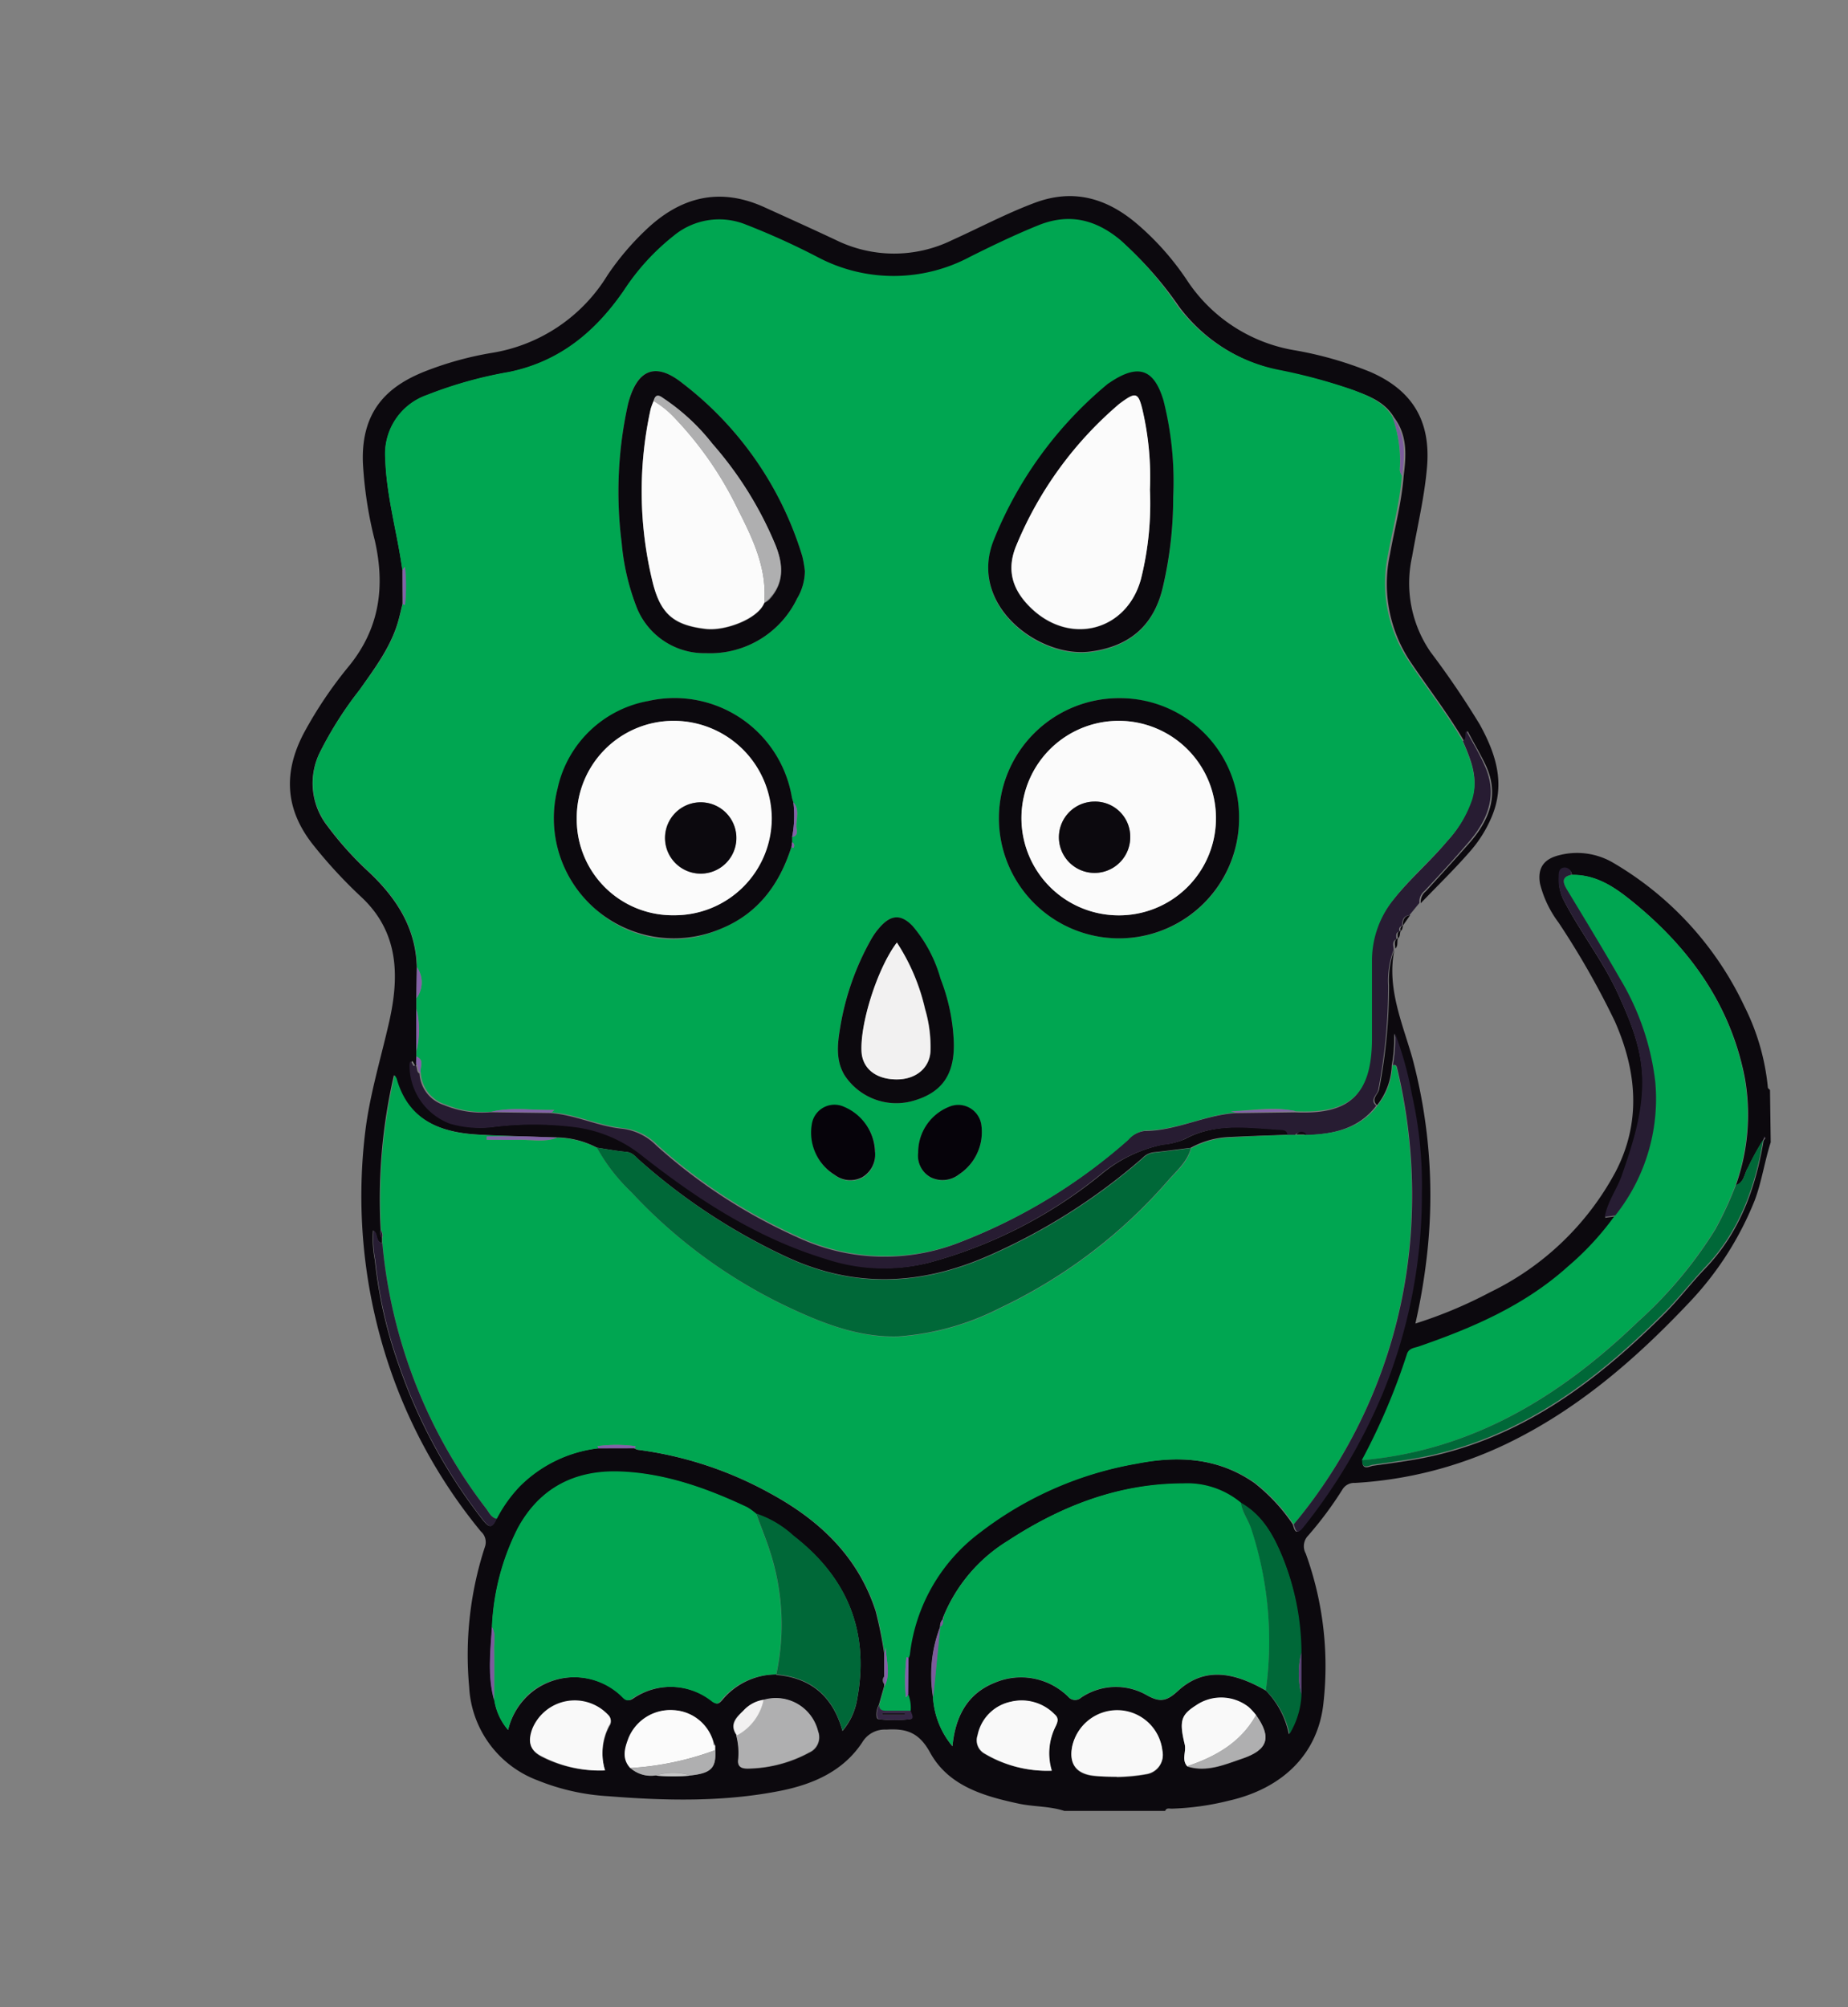 <svg xmlns="http://www.w3.org/2000/svg" viewBox="0 0 207.31 225.17"><rect x="0" y="0" width="207.31" height="225.17" fill="#808080" stroke="none"/><defs><style>.cls-1{fill:#0c090e;}.cls-2{fill:#271c32;}.cls-3{fill:#00a651;}.cls-4{fill:#006838;}.cls-5{fill:#f9f9f9;}.cls-6{fill:#271d33;}.cls-7{fill:#afafb0;}.cls-8{fill:#fbfbfb;}.cls-9{fill:#f2f1f1;}.cls-10{fill:#352744;}.cls-11{fill:#7c5c9c;}.cls-12{fill:#8362a8;}.cls-13{fill:#5c4578;}.cls-14{fill:#c7c7c7;}.cls-15{fill:#76579a;}.cls-16{fill:#06030a;}</style></defs><g id="Layer_22" data-name="Layer 22"><path class="cls-1" d="M198.64,128.14c-.69,2.14-1,4.39-1.79,6.5a35.9,35.9,0,0,1-7.38,11.5c-6,6.35-12.52,12-20.48,15.83a45.24,45.24,0,0,1-17,4.38,1.53,1.53,0,0,0-1.39.73,40.6,40.6,0,0,1-3.86,5.19,1.7,1.7,0,0,0-.26,2A37.08,37.08,0,0,1,148.47,191c-.59,5.75-4.58,9.63-10.64,11a30,30,0,0,1-6.4.89c-.25,0-.58-.12-.72.25H119.39c-1.68-.55-3.47-.45-5.19-.83-3.93-.85-7.83-2-9.87-5.73-1.25-2.27-2.68-2.7-4.92-2.56a2.93,2.93,0,0,0-2.68,1.43c-2.12,3.21-5.44,4.66-9,5.4-6.46,1.31-13,1.16-19.53.64a24.86,24.86,0,0,1-7.9-1.78,11.84,11.84,0,0,1-7.67-10.5,39,39,0,0,1,1.77-15.69,1.59,1.59,0,0,0-.45-1.72A58.63,58.63,0,0,1,43.25,152a60,60,0,0,1-2.31-24.77c.49-4.29,1.76-8.39,2.71-12.57,1.13-5,1.17-10-3.08-14a53.62,53.62,0,0,1-5.46-5.91c-3.16-4-3.34-8.14-1-12.56a46.72,46.72,0,0,1,5.1-7.55c3.39-4.22,4-8.87,2.84-14a45,45,0,0,1-1.34-8.74c-.22-6.15,3.13-8.79,7.3-10.37a37.18,37.18,0,0,1,7.14-1.94,18.68,18.68,0,0,0,13-8.72,30.3,30.3,0,0,1,4.17-4.95c3.92-3.81,8.36-5,13.48-2.65,2.67,1.21,5.34,2.42,8,3.67a14.78,14.78,0,0,0,13,0c3.1-1.4,6.1-3,9.31-4.2,4.3-1.6,8-.51,11.33,2.28a30.59,30.59,0,0,1,5.72,6.42,18,18,0,0,0,12,7.84,41,41,0,0,1,8.58,2.45c4.77,2.08,6.79,5.56,6.34,10.71-.29,3.37-1.09,6.65-1.67,10a13.62,13.62,0,0,0,2.07,10.7,96.8,96.8,0,0,1,5.52,8.13c1.82,3.3,2.92,6.69,1.31,10.43a14.29,14.29,0,0,1-2.48,3.9c-1.75,2-3.63,3.82-5.45,5.72a1.54,1.54,0,0,1,.58-1.35c1.67-1.83,3.35-3.66,5-5.54,2.18-2.55,3.24-5.38,1.68-8.65-.61-1.29-1.36-2.51-2-3.77-.23.35.08.88-.38,1.15-1.81-3.09-4-5.91-6-8.87a15.74,15.74,0,0,1-2.33-12.12c.52-2.92,1.3-5.78,1.53-8.74.29-2.31.46-4.59-1.07-6.6-1-1.7-2.72-2.38-4.43-3a61.53,61.53,0,0,0-8.29-2.24,18.74,18.74,0,0,1-11.42-7.22A39.76,39.76,0,0,0,125.71,27c-2.76-2.29-5.72-3-9.17-1.66-2.62,1.06-5.16,2.28-7.68,3.54a18.19,18.19,0,0,1-17.07.06,81.77,81.77,0,0,0-8.09-3.67,8,8,0,0,0-8.09,1.25A25.73,25.73,0,0,0,70,32.61c-3.19,4.63-7.21,8-12.88,9.14a47,47,0,0,0-9.21,2.58,7,7,0,0,0-4.68,7.14c.13,4.26,1.36,8.34,1.92,12.52v3.76c-.13.54-.26,1.09-.4,1.63-.77,3-2.64,5.48-4.41,8a41.4,41.4,0,0,0-4.45,7,7.77,7.77,0,0,0,.81,8.25,37.32,37.32,0,0,0,4.72,5.24c3.08,2.92,5.24,6.26,5.33,10.66L46.71,112l0,1.16v5.37l0,.8c-.12.8-.47-1-.6.06A7,7,0,0,0,50.59,126a12,12,0,0,0,4.47.43,37.19,37.19,0,0,1,9.83,0,15.19,15.19,0,0,1,7.24,3.15c6.34,5,13,9.29,20.75,11.64a20.47,20.47,0,0,0,11.24.44,52.08,52.08,0,0,0,19.33-9.85,15.8,15.8,0,0,1,7-3.42,8.15,8.15,0,0,0,2.45-.6c3.54-1.93,7.31-1.28,11-1.08.39,0,.62.18.65.58-2.14.08-4.29.14-6.44.25a9.83,9.83,0,0,0-4.55,1.22c-1.39.17-2.79.36-4.18.5a2.13,2.13,0,0,0-1.22.64,67.45,67.45,0,0,1-17.1,10.88c-7.64,3.4-15.21,3.78-22.91.17a67.92,67.92,0,0,1-16.46-10.84c-.41-.37-.74-.82-1.39-.89-1.12-.1-2.23-.31-3.34-.48a10,10,0,0,0-4.5-1.15l-3.55-.11c-1.88-.07-3.76-.1-5.63-.23-4.21-.3-7.6-1.79-8.86-6.27a1.83,1.83,0,0,0-.23-.38A61.88,61.88,0,0,0,42.7,138a1,1,0,0,0,.15.87l0,.57c-.78-.14-.42-1.07-1-1.41a12.64,12.64,0,0,0,.2,3.32,50.71,50.71,0,0,0,2.71,11.88,59.68,59.68,0,0,0,9.37,17.24c.78,1,1.09.92,1.54-.1a15.64,15.64,0,0,1,2.6-3.65,14.92,14.92,0,0,1,8.81-4.26l4.06,0a1.49,1.49,0,0,0,.39.17,41.7,41.7,0,0,1,14.77,4.84c5.55,3,9.94,7.08,11.94,13.3a46.69,46.69,0,0,1,.94,4.68l0,2.62a.64.64,0,0,0,0,.83s0,.06,0,.09a1.09,1.09,0,0,0,0,.17l-.6,2.11c-.33.54-.35,1.53-.07,1.57a13.76,13.76,0,0,0,3.57,0c.46-.05.13-.61,0-.94a4.13,4.13,0,0,0-.27-1.84l0-4.06a1.56,1.56,0,0,0,.15-.39,19.91,19.91,0,0,1,7.86-13.69,40,40,0,0,1,17.65-7.74c4.62-.91,9.18-.68,13.26,2.19a20.25,20.25,0,0,1,4.29,4.62c.2.65.32,1.29,1.09.34a63,63,0,0,0,8.89-15,58.8,58.8,0,0,0,4.4-22.5,46.17,46.17,0,0,0-1.11-11,38.48,38.48,0,0,0-1.9-6.89,16,16,0,0,1-.26,3.56,7.63,7.63,0,0,1-1.65,4.48c-.74-.67.1-1.2.22-1.75a60.89,60.89,0,0,0,1.12-11.74,9.85,9.85,0,0,1,.61-4c-.88,4.31.86,8.18,2,12.16a59.7,59.7,0,0,1,1.72,21.5,69.6,69.6,0,0,1-1.37,8.32,49.77,49.77,0,0,0,8.36-3.5,31.58,31.58,0,0,0,14.09-13.51c2.91-5.59,2.4-11.28-.08-16.9a92.36,92.36,0,0,0-6.31-11.07,12.16,12.16,0,0,1-2.09-4.4c-.28-1.74.45-2.74,2.18-3.16a8,8,0,0,1,6.1.89,36.83,36.83,0,0,1,14.67,16.09,25.66,25.66,0,0,1,2.62,9.08c0,.1.16.19.24.28Zm-92.86,53.49h0a1.06,1.06,0,0,0-.32.86l0,0a15.08,15.08,0,0,0-.79,7.95,9.41,9.41,0,0,0,2.18,5.46c.35-3.67,1.92-6,4.74-7.13a7.52,7.52,0,0,1,8.25,1.58,1,1,0,0,0,1.43.1,6.94,6.94,0,0,1,7.26-.35c1.5.86,2.26.84,3.59-.39,2.74-2.52,5.87-2.38,9.89-.06a9.75,9.75,0,0,1,2.57,4.89,9.19,9.19,0,0,0,1.34-4.4l0-4.77a28.75,28.75,0,0,0-2.09-10.73c-1-2.41-2.23-4.68-4.63-6a9.42,9.42,0,0,0-6.52-2.19c-7.22,0-13.69,2.51-19.64,6.42a17.88,17.88,0,0,0-7.25,8.57A.4.4,0,0,0,105.78,181.63ZM73.55,199.17a19.85,19.85,0,0,0,3.93,0c2.29-.25,2.87-.84,2.76-2.82l0-.51-.16-.33a4.89,4.89,0,0,0-4.46-3.65,5.08,5.08,0,0,0-5.06,3.08c-.43,1.13-.82,2.33.18,3.41A3.48,3.48,0,0,0,73.55,199.17Zm59.63-1c2.22.69,4.23-.22,6.24-.9,2.85-1,3.24-2.37,1.49-4.84a7.31,7.31,0,0,0-.84-.91,5,5,0,0,0-5.91-.18c-1.65,1.06-1.9,1.71-1.26,4.36C133.1,196.5,132.52,197.38,133.18,198.13Zm-50.56-3.48a7.73,7.73,0,0,1,.23,2.66c-.13.88.35,1.07,1.06,1.06a14.88,14.88,0,0,0,6.88-1.8,1.87,1.87,0,0,0,1-2.38,4.86,4.86,0,0,0-6.08-3.52,3.82,3.82,0,0,0-2.32,1.2C82.57,192.62,81.76,193.44,82.62,194.65Zm115.17-66.8a27.89,27.89,0,0,0-1.69,3.08c-.44.68-.42,1.68-1.37,2a23.6,23.6,0,0,0,1-12.1c-1.57-8-6-14.24-12.13-19.35-2.1-1.74-4.3-3.42-7.27-3.36a.75.75,0,0,0-1-.71c-.42.1-.41.56-.43,1a4.89,4.89,0,0,0,.48,2.45c1.84,3.59,4.36,6.76,6.07,10.45,1.44,3.13,2.74,6.22,2.82,9.75.09,3.8-1.06,7.29-2.27,10.8-.54,1.57-1.61,2.94-1.93,4.7l1.18-.16a31.91,31.91,0,0,1-5.25,5.7c-4.86,4.37-10.7,6.88-16.78,9-.51.17-1.1.18-1.31.88a71.76,71.76,0,0,1-5.06,11.88c-.06,1.09.83.58,1.15.53,2.4-.34,4.83-.64,7.19-1.21,10.26-2.45,18.27-8.59,25.55-15.86,1.62-1.62,3-3.46,4.62-5.13,3.81-4,5.59-8.94,6.48-14.27l.21-.31-.11-.08Zm-110.7,60c3.91.33,6.36,2.45,7.42,6.29a7.25,7.25,0,0,0,1.65-3.58c1.4-7.55-1.1-13.62-7.13-18.27a11.69,11.69,0,0,0-4.2-2.49,7,7,0,0,0-1-.72c-4.54-2.14-9.24-3.83-14.3-4s-9,1.82-11.43,6.35a27,27,0,0,0-2.9,11.09c-.18,2.74-.51,5.49.27,8.19A6.66,6.66,0,0,0,57,194.06a7.83,7.83,0,0,1,2.73-4.29,7.73,7.73,0,0,1,10,.44c.38.32.61.77,1.28.35a7.51,7.51,0,0,1,9,.34c.47.33.65.22,1-.17A7.92,7.92,0,0,1,87.09,187.83Zm38.2,11.48a21.2,21.2,0,0,0,3.34-.32,2.18,2.18,0,0,0,1.77-2.6,5.11,5.11,0,0,0-4.91-4.55,5.17,5.17,0,0,0-5.21,4.06c-.38,1.94.45,3.07,2.45,3.28C123.57,199.27,124.42,199.27,125.29,199.31Zm-57.41-.71a6.61,6.61,0,0,1,.48-5,.91.91,0,0,0-.11-1.22,5.15,5.15,0,0,0-8.49,1.56c-.56,1.52-.27,2.47,1.16,3.15A14.19,14.19,0,0,0,67.88,198.6Zm50.08,0a6.72,6.72,0,0,1,.44-5c.26-.55.34-.92-.14-1.34a5.17,5.17,0,0,0-4.9-1.4,4.79,4.79,0,0,0-3.72,3.76,1.71,1.71,0,0,0,.8,2.06A13.74,13.74,0,0,0,118,198.63Z"/><path class="cls-2" d="M164.11,83.13c.46-.27.15-.8.38-1.15.68,1.26,1.43,2.48,2,3.77,1.56,3.27.5,6.1-1.68,8.65-1.61,1.88-3.29,3.71-5,5.54a1.54,1.54,0,0,0-.58,1.35l-1.12,1.37c-.72.09-.81.62-.83,1.2l0,0c-.33.1-.35.34-.29.62l0,0c-.48.14-.35.53-.34.87l0,0c-.55.28-.3.77-.31,1.19h0a9.85,9.85,0,0,0-.61,4,60.89,60.89,0,0,1-1.12,11.74c-.12.55-1,1.08-.22,1.75-2,2.65-4.94,3.22-8,3.31a.69.69,0,0,0-1.12,0l-.85,0c0-.4-.26-.56-.65-.58-3.73-.2-7.5-.85-11,1.08a8.15,8.15,0,0,1-2.45.6,15.8,15.8,0,0,0-7,3.42,52.08,52.08,0,0,1-19.33,9.85,20.47,20.47,0,0,1-11.24-.44c-7.78-2.35-14.41-6.65-20.75-11.64a15.19,15.19,0,0,0-7.24-3.15,37.19,37.19,0,0,0-9.83,0,12,12,0,0,1-4.47-.43,7,7,0,0,1-4.52-6.61c.13-1.08.48.74.6-.06.35.27.1.83.52,1.05a3.94,3.94,0,0,0,2.74,3.53,11.1,11.1,0,0,0,5.22.81l6.69.09c2.79.18,5.34,1.49,8.09,1.76a6.41,6.41,0,0,1,3.8,1.86,60.75,60.75,0,0,0,15.79,10.29,23,23,0,0,0,18.36.56,61.9,61.9,0,0,0,18.71-11.4,3.09,3.09,0,0,1,1.94-1.06c3.53,0,6.71-1.78,10.2-2l6.68-.09c6.14.28,8.48-1.93,8.53-8.06,0-.8,0-1.6,0-2.4,0-2.21,0-4.42,0-6.63a11,11,0,0,1,2.49-6.76c1.85-2.33,4.12-4.26,6-6.52a12.71,12.71,0,0,0,2.78-4.69C165.91,87.29,165,85.22,164.11,83.13Z"/><path class="cls-1" d="M157.36,103.86c0-.58.11-1.11.83-1.2Z"/><path class="cls-1" d="M156.52,106.42c0-.42-.24-.91.31-1.19C156.68,105.61,156.89,106.09,156.52,106.42Z"/><path class="cls-1" d="M156.8,105.27c0-.34-.14-.73.34-.87C157,104.68,157.12,105.07,156.8,105.27Z"/><path class="cls-1" d="M157.11,104.44c-.06-.28,0-.52.29-.62C157.32,104,157.37,104.31,157.11,104.44Z"/><path class="cls-3" d="M138.73,124.8c-3.49.23-6.67,2-10.2,2a3.09,3.09,0,0,0-1.94,1.06,61.9,61.9,0,0,1-18.71,11.4,23,23,0,0,1-18.36-.56,60.75,60.75,0,0,1-15.79-10.29,6.41,6.41,0,0,0-3.8-1.86c-2.75-.27-5.3-1.58-8.09-1.76.14-.07.37-.28.33-.28-2.34.06-4.69-.35-7,.19a11.1,11.1,0,0,1-5.22-.81,3.94,3.94,0,0,1-2.74-3.53c-.16-.61.48-1.44-.49-1.85v-.59a9.67,9.67,0,0,0,0-4.78l0-1.16a3,3,0,0,0,.06-3.48c-.09-4.4-2.25-7.74-5.33-10.66a37.32,37.32,0,0,1-4.72-5.24,7.77,7.77,0,0,1-.81-8.25,41.4,41.4,0,0,1,4.45-7c1.77-2.48,3.64-4.92,4.41-8,.14-.54.27-1.09.4-1.63a.28.28,0,0,0,.11.08.16.16,0,0,0,.12,0,20.42,20.42,0,0,0,0-4.21,1.7,1.7,0,0,0-.28.37c-.56-4.18-1.79-8.26-1.92-12.52a7,7,0,0,1,4.68-7.14,47,47,0,0,1,9.21-2.58c5.67-1.17,9.69-4.51,12.88-9.14a25.73,25.73,0,0,1,5.6-6.14,8,8,0,0,1,8.09-1.25,81.77,81.77,0,0,1,8.09,3.67,18.19,18.19,0,0,0,17.07-.06c2.52-1.26,5.06-2.48,7.68-3.54,3.45-1.38,6.41-.63,9.17,1.66a39.76,39.76,0,0,1,6.37,7.35,18.74,18.74,0,0,0,11.42,7.22,61.53,61.53,0,0,1,8.29,2.24c1.71.66,3.42,1.34,4.43,3a14.48,14.48,0,0,1,.83,6,1.66,1.66,0,0,0,.24.62c-.23,3-1,5.82-1.53,8.74a15.74,15.74,0,0,0,2.33,12.12c2,3,4.21,5.78,6,8.87.87,2.09,1.8,4.16,1.12,6.52a12.71,12.71,0,0,1-2.78,4.69c-1.92,2.26-4.19,4.19-6,6.52a11,11,0,0,0-2.49,6.76c0,2.21,0,4.42,0,6.63,0,.8,0,1.6,0,2.4-.05,6.13-2.39,8.34-8.53,8.06-2.42-.56-4.86-.09-7.31,0ZM88.79,95c.09.09.2.22.27,0a.43.43,0,0,0-.2-.54v-.58c.51-.07.58-.44.52-.82-.18-1,.43-2.11-.34-3a5.55,5.55,0,0,1-.2-.52A13.35,13.35,0,0,0,72.75,78.63a13.47,13.47,0,0,0-5.65,23.61,12.86,12.86,0,0,0,13.8,1.93C85.06,102.47,87.47,99.16,88.79,95ZM139,91.8a13.47,13.47,0,1,0-13.43,13.46A13.4,13.4,0,0,0,139,91.8ZM90.29,64.06A13.19,13.19,0,0,0,90,62.39,38.49,38.49,0,0,0,76.57,43c-3.06-2.45-5.16-1.55-6.11,2.3a45.39,45.39,0,0,0-.72,15.59,26.2,26.2,0,0,0,1.74,7.38,8.16,8.16,0,0,0,7.71,5,10.82,10.82,0,0,0,10.22-6.12A6.14,6.14,0,0,0,90.29,64.06Zm41.32-8.29A37.07,37.07,0,0,0,130.52,45c-1.06-3.53-2.81-4.14-5.87-2.11-.15.11-.32.2-.46.32a44.05,44.05,0,0,0-12.68,17.38c-3,7.32,5,13.32,10.77,12.58,4.41-.56,7.15-2.9,8.19-7.32A44,44,0,0,0,131.61,55.77ZM107,117a21.83,21.83,0,0,0-1.5-7.21,15.53,15.53,0,0,0-3.14-5.92c-1.27-1.32-2.38-1.28-3.61.08a7.83,7.83,0,0,0-1,1.37,29.88,29.88,0,0,0-3.5,9.9c-.3,1.8-.53,3.66.46,5.36a6.93,6.93,0,0,0,7.64,2.93C105.6,122.59,107.07,120.6,107,117Zm-4,12.32a2.75,2.75,0,0,0,1.4,2.76,3,3,0,0,0,3.19-.33,5.68,5.68,0,0,0,2.49-5.59,2.61,2.61,0,0,0-3.38-2.07A5.51,5.51,0,0,0,103,129.3Zm-4.8-.09a5.66,5.66,0,0,0-3.47-5,2.57,2.57,0,0,0-3.6,1.84,5.56,5.56,0,0,0,2.56,5.79,2.88,2.88,0,0,0,3.06.26A2.94,2.94,0,0,0,98.16,129.21Z"/><path class="cls-3" d="M144.58,127.31l.85,0,1.12,0c3.1-.09,6-.66,8-3.31a7.63,7.63,0,0,0,1.65-4.48c.4-.12.45.13.52.44a61.15,61.15,0,0,1,1.49,18.64A57.27,57.27,0,0,1,145.13,171a20.25,20.25,0,0,0-4.29-4.62c-4.08-2.87-8.64-3.1-13.26-2.19a40,40,0,0,0-17.65,7.74,19.91,19.91,0,0,0-7.86,13.69,1.56,1.56,0,0,1-.15.39.87.87,0,0,0-.11-.09.27.27,0,0,0-.13,0,22.82,22.82,0,0,0-.07,4.45c0,.1.21-.17.28-.3a4.13,4.13,0,0,1,.27,1.84H99.49c-.44,0-.87,0-.86-.64l.6-2.11c.73-1.42.16-2.89.15-4.35l-.15.64a46.69,46.69,0,0,0-.94-4.68c-2-6.22-6.39-10.3-11.94-13.3a41.7,41.7,0,0,0-14.77-4.84,1.49,1.49,0,0,1-.39-.17s.07-.07.08-.11a.2.2,0,0,0,0-.12,15.77,15.77,0,0,0-4.23,0l.1.24a14.92,14.92,0,0,0-8.81,4.26,15.64,15.64,0,0,0-2.6,3.65c-.62-.14-.86-.71-1.18-1.14a57.35,57.35,0,0,1-11.65-29.79l0-.57a1,1,0,0,0-.15-.87,61.88,61.88,0,0,1,1.52-17.39,1.83,1.83,0,0,1,.23.38c1.26,4.48,4.65,6,8.86,6.27,1.87.13,3.75.16,5.63.23H54.6v.36c1.24,0,2.49,0,3.73,0s2.8.3,4.16-.23a10,10,0,0,1,4.5,1.15,20.63,20.63,0,0,0,3.87,5A57.6,57.6,0,0,0,89.17,147c3.69,1.68,7.51,3.09,11.66,2.95a29.6,29.6,0,0,0,11.33-3.17,57.66,57.66,0,0,0,19-14.43c.94-1.06,2.09-2,2.46-3.53a9.83,9.83,0,0,1,4.55-1.22C140.29,127.45,142.44,127.39,144.58,127.31Z"/><path class="cls-3" d="M176.28,98.13c3-.06,5.17,1.62,7.27,3.36,6.17,5.11,10.56,11.35,12.13,19.35a23.6,23.6,0,0,1-1,12.1,38.84,38.84,0,0,1-2.31,5,47.94,47.94,0,0,1-8.69,10.36c-8.7,8.37-18.57,14.42-30.92,15.51a71.76,71.76,0,0,0,5.06-11.88c.21-.7.8-.71,1.31-.88,6.08-2.1,11.92-4.61,16.78-9a31.91,31.91,0,0,0,5.25-5.7,21,21,0,0,0,4.49-15,29,29,0,0,0-4-11.64c-1.92-3.35-3.94-6.63-5.92-9.94C175.34,99,175.12,98.37,176.28,98.13Z"/><path class="cls-3" d="M142,189.62c-4-2.32-7.15-2.46-9.89.06-1.33,1.23-2.09,1.25-3.59.39a6.94,6.94,0,0,0-7.26.35,1,1,0,0,1-1.43-.1,7.52,7.52,0,0,0-8.25-1.58c-2.82,1.11-4.39,3.46-4.74,7.13a9.41,9.41,0,0,1-2.18-5.46c.26-2.65.53-5.3.79-7.95l0,0c.41-.18.31-.54.32-.86h0l.12,0a1.66,1.66,0,0,0-.06-.21,17.88,17.88,0,0,1,7.25-8.57c6-3.91,12.42-6.41,19.64-6.42a9.42,9.42,0,0,1,6.52,2.19c.09,1.07.79,1.89,1.13,2.86A40.37,40.37,0,0,1,142,189.62Z"/><path class="cls-3" d="M55.18,182.5a27,27,0,0,1,2.9-11.09c2.47-4.53,6.42-6.52,11.43-6.35s9.76,1.86,14.3,4a7,7,0,0,1,1,.72c.57,1.58,1.22,3.13,1.7,4.73a26.61,26.61,0,0,1,.56,13.32,7.92,7.92,0,0,0-6.17,2.9c-.31.39-.49.5-1,.17a7.51,7.51,0,0,0-9-.34c-.67.42-.9,0-1.28-.35a7.73,7.73,0,0,0-10-.44A7.83,7.83,0,0,0,57,194.06a6.66,6.66,0,0,1-1.56-3.37c0-1.86,0-3.74,0-5.6C55.38,184.23,55.68,183.32,55.18,182.5Z"/><path class="cls-4" d="M133.59,128.78c-.37,1.49-1.52,2.47-2.46,3.53a57.66,57.66,0,0,1-19,14.43,29.6,29.6,0,0,1-11.33,3.17c-4.15.14-8-1.27-11.66-2.95a57.6,57.6,0,0,1-18.31-13.22,20.63,20.63,0,0,1-3.87-5c1.11.17,2.22.38,3.34.48.65.07,1,.52,1.39.89A67.92,67.92,0,0,0,88.18,141c7.7,3.61,15.27,3.23,22.91-.17a67.45,67.45,0,0,0,17.1-10.88,2.13,2.13,0,0,1,1.22-.64C130.8,129.14,132.2,129,133.59,128.78Z"/><path class="cls-4" d="M87.09,187.83a26.61,26.61,0,0,0-.56-13.32c-.48-1.6-1.13-3.15-1.7-4.73a11.69,11.69,0,0,1,4.2,2.49c6,4.65,8.53,10.72,7.13,18.27a7.25,7.25,0,0,1-1.65,3.58C93.45,190.28,91,188.16,87.09,187.83Z"/><path class="cls-4" d="M152.81,163.8c12.35-1.09,22.22-7.14,30.92-15.51a47.94,47.94,0,0,0,8.69-10.36,38.84,38.84,0,0,0,2.31-5c1-.33.93-1.33,1.37-2a27.89,27.89,0,0,1,1.69-3.08h0c-.89,5.33-2.67,10.26-6.48,14.27-1.58,1.67-3,3.51-4.62,5.13-7.28,7.27-15.29,13.41-25.55,15.86-2.36.57-4.79.87-7.19,1.21C153.64,164.38,152.75,164.89,152.81,163.8Z"/><path class="cls-4" d="M142,189.62a40.37,40.37,0,0,0-1.66-18.19c-.34-1-1-1.79-1.13-2.86,2.4,1.36,3.65,3.63,4.63,6A28.75,28.75,0,0,1,146,185.34a9.52,9.52,0,0,0,0,4.77,9.19,9.19,0,0,1-1.34,4.4A9.75,9.75,0,0,0,142,189.62Z"/><path class="cls-5" d="M125.29,199.31c-.87,0-1.72,0-2.56-.13-2-.21-2.83-1.34-2.45-3.28a5.17,5.17,0,0,1,5.21-4.06,5.11,5.11,0,0,1,4.91,4.55,2.18,2.18,0,0,1-1.77,2.6A21.2,21.2,0,0,1,125.29,199.31Z"/><path class="cls-6" d="M145.13,171a57.27,57.27,0,0,0,13.12-32.43,61.15,61.15,0,0,0-1.49-18.64c-.07-.31-.12-.56-.52-.44a16,16,0,0,0,.26-3.56,38.48,38.48,0,0,1,1.9,6.89,46.17,46.17,0,0,1,1.11,11,58.8,58.8,0,0,1-4.4,22.5,63,63,0,0,1-8.89,15C145.45,172.27,145.33,171.63,145.13,171Z"/><path class="cls-6" d="M176.28,98.13c-1.16.24-.94.91-.51,1.64,2,3.31,4,6.59,5.92,9.94a29,29,0,0,1,4,11.64,21,21,0,0,1-4.49,15l-1.18.16c.32-1.76,1.39-3.13,1.93-4.7,1.21-3.51,2.36-7,2.27-10.8-.08-3.53-1.38-6.62-2.82-9.75-1.71-3.69-4.23-6.86-6.07-10.45a4.89,4.89,0,0,1-.48-2.45c0-.39,0-.85.43-1A.75.75,0,0,1,176.28,98.13Z"/><path class="cls-5" d="M67.88,198.6a14.19,14.19,0,0,1-7-1.54c-1.43-.68-1.72-1.63-1.16-3.15a5.15,5.15,0,0,1,8.49-1.56.91.91,0,0,1,.11,1.22A6.61,6.61,0,0,0,67.88,198.6Z"/><path class="cls-5" d="M118,198.63a13.74,13.74,0,0,1-7.52-1.92,1.71,1.71,0,0,1-.8-2.06,4.79,4.79,0,0,1,3.72-3.76,5.17,5.17,0,0,1,4.9,1.4c.48.42.4.79.14,1.34A6.72,6.72,0,0,0,118,198.63Z"/><path class="cls-7" d="M85.67,190.67a4.86,4.86,0,0,1,6.08,3.52,1.87,1.87,0,0,1-1,2.38,14.88,14.88,0,0,1-6.88,1.8c-.71,0-1.19-.18-1.06-1.06a7.73,7.73,0,0,0-.23-2.66A5.88,5.88,0,0,0,85.67,190.67Z"/><path class="cls-8" d="M80.22,195.82l0,.51a32.93,32.93,0,0,1-9.52,2c-1-1.08-.61-2.28-.18-3.41a5.08,5.08,0,0,1,5.06-3.08,4.89,4.89,0,0,1,4.46,3.65A.23.23,0,0,0,80.22,195.82Z"/><path class="cls-5" d="M133.18,198.13c-.66-.75-.08-1.63-.28-2.47-.64-2.65-.39-3.3,1.26-4.36a5,5,0,0,1,5.91.18,7.31,7.31,0,0,1,.84.91C139.2,195.47,136.38,197.05,133.18,198.13Z"/><path class="cls-6" d="M42.89,139.45a57.35,57.35,0,0,0,11.65,29.79c.32.43.56,1,1.18,1.14-.45,1-.76,1.11-1.54.1a59.68,59.68,0,0,1-9.37-17.24,50.71,50.71,0,0,1-2.71-11.88,12.64,12.64,0,0,1-.2-3.32C42.47,138.38,42.11,139.31,42.89,139.45Z"/><path class="cls-7" d="M133.18,198.13c3.2-1.08,6-2.66,7.73-5.74,1.75,2.47,1.36,3.87-1.49,4.84C137.41,197.91,135.4,198.82,133.18,198.13Z"/><path class="cls-7" d="M70.72,198.33a32.93,32.93,0,0,0,9.52-2c.11,2-.47,2.57-2.76,2.82a6.75,6.75,0,0,0-3.93,0A3.48,3.48,0,0,1,70.72,198.33Z"/><path class="cls-9" d="M85.67,190.67a5.88,5.88,0,0,1-3,4c-.86-1.21-.05-2,.73-2.78A3.82,3.82,0,0,1,85.67,190.67Z"/><path class="cls-10" d="M98.63,191.26c0,.61.42.64.86.64h2.67c.1.33.43.89,0,.94a13.76,13.76,0,0,1-3.57,0C98.28,192.79,98.3,191.8,98.63,191.26Zm2.86,1.08,0-.13H99v.13Z"/><path class="cls-11" d="M55.18,182.5c.5.82.2,1.73.23,2.59.06,1.86,0,3.74,0,5.6C54.67,188,55,185.24,55.18,182.5Z"/><path class="cls-11" d="M105.49,182.46c-.26,2.65-.53,5.3-.79,7.95A15.08,15.08,0,0,1,105.49,182.46Z"/><path class="cls-11" d="M157.29,53.4a1.66,1.66,0,0,1-.24-.62,14.48,14.48,0,0,0-.83-6C157.75,48.81,157.58,51.09,157.29,53.4Z"/><path class="cls-12" d="M62.49,127.61c-1.36.53-2.78.16-4.16.23s-2.49,0-3.73,0v-.36h4.34Z"/><path class="cls-12" d="M46.77,108.51a3,3,0,0,1-.06,3.48Z"/><path class="cls-12" d="M101.89,190.05c-.07.13-.27.4-.28.3a22.82,22.82,0,0,1,.07-4.45.27.27,0,0,1,.13,0,.87.87,0,0,1,.11.09Z"/><path class="cls-12" d="M67.13,162.47l-.1-.24a15.77,15.77,0,0,1,4.23,0,.2.2,0,0,1,0,.12s0,.07-.08.11Z"/><path class="cls-13" d="M146,190.11a9.52,9.52,0,0,1,0-4.77C146,186.93,146,188.52,146,190.11Z"/><path class="cls-12" d="M45.16,64a1.7,1.7,0,0,1,.28-.37,20.42,20.42,0,0,1,0,4.21.16.16,0,0,1-.12,0,.28.28,0,0,1-.11-.08C45.17,66.5,45.17,65.24,45.16,64Z"/><path class="cls-12" d="M46.69,113.15a9.67,9.67,0,0,1,0,4.78Z"/><path class="cls-12" d="M99.23,185.44l.15-.64c0,1.46.58,2.93-.15,4.35a1.09,1.09,0,0,1,0-.17s0-.06,0-.09c0-.28,0-.55,0-.83Z"/><path class="cls-14" d="M73.55,199.17a6.75,6.75,0,0,1,3.93,0A19.85,19.85,0,0,1,73.55,199.17Z"/><path class="cls-12" d="M46.7,118.52c1,.41.33,1.24.49,1.85-.42-.22-.17-.78-.52-1.05Z"/><path class="cls-11" d="M105.79,181.62c0,.32.09.68-.32.86A1.06,1.06,0,0,1,105.79,181.62Z"/><path class="cls-6" d="M42.7,138a1,1,0,0,1,.15.87A1,1,0,0,1,42.7,138Z"/><path class="cls-2" d="M197.79,127.85l.11-.38.11.08-.21.31Z"/><path class="cls-15" d="M99.25,188.06c0,.28,0,.55,0,.83A.64.64,0,0,1,99.25,188.06Z"/><path class="cls-11" d="M105.84,181.37a1.66,1.66,0,0,1,.06.21l-.12,0A.4.4,0,0,1,105.84,181.37Z"/><path class="cls-7" d="M80.22,195.82a.23.23,0,0,1-.16-.33Z"/><path class="cls-12" d="M138.73,124.8l-.63-.14c2.45,0,4.89-.51,7.31,0Z"/><path class="cls-12" d="M55.15,124.71c2.33-.54,4.68-.13,7-.19,0,0-.19.21-.33.28Z"/><path class="cls-1" d="M146.55,127.26l-1.12,0A.69.69,0,0,1,146.55,127.26Z"/><path class="cls-1" d="M88.86,93.88v.58l-.07.51c-1.32,4.19-3.73,7.5-7.89,9.2A13.47,13.47,0,0,1,62.55,88.45a12.74,12.74,0,0,1,10.2-9.82A13.35,13.35,0,0,1,88.84,89.49,5.55,5.55,0,0,0,89,90,12.28,12.28,0,0,1,88.86,93.88Zm-13.27,8.79A10.89,10.89,0,0,0,86.53,91.78a11,11,0,0,0-11-10.92A10.87,10.87,0,0,0,64.7,91.8,10.75,10.75,0,0,0,75.59,102.67Z"/><path class="cls-1" d="M139,91.8a13.47,13.47,0,1,1-13.42-13.48A13.36,13.36,0,0,1,139,91.8ZM125.4,102.68a10.91,10.91,0,0,0,.21-21.82,10.91,10.91,0,1,0-.21,21.82Z"/><path class="cls-1" d="M90.29,64.06a6.14,6.14,0,0,1-.88,3.09,10.82,10.82,0,0,1-10.22,6.12,8.16,8.16,0,0,1-7.71-5,26.2,26.2,0,0,1-1.74-7.38,45.39,45.39,0,0,1,.72-15.59c1-3.85,3.05-4.75,6.11-2.3A38.49,38.49,0,0,1,90,62.39,13.19,13.19,0,0,1,90.29,64.06ZM73.32,45a7.69,7.69,0,0,0-.34.91,42.81,42.81,0,0,0,.26,19.53c.89,3.51,2.4,4.73,5.94,5.14,2.2.25,5.88-1.14,6.56-2.93a2.8,2.8,0,0,0,.56-.39c1.7-1.83,1.58-3.9.74-6a40.89,40.89,0,0,0-7.12-11.44,23.53,23.53,0,0,0-5.35-5C74.14,44.45,73.57,43.94,73.32,45Z"/><path class="cls-1" d="M131.61,55.77a44,44,0,0,1-1.14,10c-1,4.42-3.78,6.76-8.19,7.32-5.74.74-13.77-5.26-10.77-12.58a44.05,44.05,0,0,1,12.68-17.38c.14-.12.31-.21.46-.32,3.06-2,4.81-1.42,5.87,2.11A37.07,37.07,0,0,1,131.61,55.77ZM129,54.93a33.4,33.4,0,0,0-.87-9c-.46-1.88-.74-2-2.35-.8l-.23.17A41.78,41.78,0,0,0,114,61.23c-1.17,2.81-.38,5.08,1.74,7.08,4.39,4.14,10.68,2.45,12.25-3.34A34.85,34.85,0,0,0,129,54.93Z"/><path class="cls-1" d="M107,117c.08,3.62-1.39,5.61-4.64,6.51a6.93,6.93,0,0,1-7.64-2.93c-1-1.7-.76-3.56-.46-5.36a29.88,29.88,0,0,1,3.5-9.9,7.83,7.83,0,0,1,1-1.37c1.23-1.36,2.34-1.4,3.61-.08a15.53,15.53,0,0,1,3.14,5.92A21.83,21.83,0,0,1,107,117Zm-6.38-11.25c-2.18,2.86-4.18,9.16-3.94,12.32.15,1.9,1.69,3.08,4,3,2.14,0,3.63-1.32,3.72-3.17a15.07,15.07,0,0,0-.61-4.73A22.79,22.79,0,0,0,100.61,105.73Z"/><path class="cls-16" d="M103,129.3a5.51,5.51,0,0,1,3.7-5.23,2.61,2.61,0,0,1,3.38,2.07,5.68,5.68,0,0,1-2.49,5.59,3,3,0,0,1-3.19.33A2.75,2.75,0,0,1,103,129.3Z"/><path class="cls-16" d="M98.16,129.21a2.94,2.94,0,0,1-1.45,2.85,2.88,2.88,0,0,1-3.06-.26A5.56,5.56,0,0,1,91.09,126a2.57,2.57,0,0,1,3.6-1.84A5.66,5.66,0,0,1,98.16,129.21Z"/><path class="cls-12" d="M88.86,93.88A12.28,12.28,0,0,0,89,90c.77.94.16,2,.34,3C89.44,93.44,89.37,93.81,88.86,93.88Z"/><path class="cls-12" d="M88.79,95l.07-.51a.43.43,0,0,1,.2.54C89,95.19,88.88,95.06,88.79,95Z"/><path class="cls-1" d="M101.49,192.34H99v-.13h2.5Z"/><path class="cls-8" d="M75.59,102.67A10.75,10.75,0,0,1,64.7,91.8,10.87,10.87,0,0,1,75.58,80.86a11,11,0,0,1,11,10.92A10.89,10.89,0,0,1,75.59,102.67Zm-1-8.67a4,4,0,1,0,8,0,4,4,0,1,0-8,0Z"/><path class="cls-8" d="M125.4,102.68a10.91,10.91,0,1,1,11-10.63A10.86,10.86,0,0,1,125.4,102.68Zm-2.61-12.76a4,4,0,0,0-4,4,4,4,0,1,0,8,0A3.94,3.94,0,0,0,122.79,89.92Z"/><path class="cls-8" d="M85.74,67.6c-.68,1.79-4.36,3.18-6.56,2.93-3.54-.41-5.05-1.63-5.94-5.14A42.81,42.81,0,0,1,73,45.86a7.69,7.69,0,0,1,.34-.91,10.75,10.75,0,0,1,2.09,1.66A40,40,0,0,1,82.8,57.18C84.46,60.45,86.05,63.76,85.74,67.6Z"/><path class="cls-7" d="M85.74,67.6c.31-3.84-1.28-7.15-2.94-10.42a40,40,0,0,0-7.39-10.57A10.75,10.75,0,0,0,73.32,45c.25-1,.82-.5,1.25-.23a23.53,23.53,0,0,1,5.35,5A40.89,40.89,0,0,1,87,61.16c.84,2.15,1,4.22-.74,6A2.8,2.8,0,0,1,85.74,67.6Z"/><path class="cls-8" d="M129,54.93a34.85,34.85,0,0,1-1,10c-1.57,5.79-7.86,7.48-12.25,3.34-2.12-2-2.91-4.27-1.74-7.08a41.78,41.78,0,0,1,11.57-15.89l.23-.17c1.61-1.16,1.89-1.08,2.35.8A33.4,33.4,0,0,1,129,54.93Z"/><path class="cls-9" d="M100.61,105.73a22.79,22.79,0,0,1,3.15,7.46,15.07,15.07,0,0,1,.61,4.73c-.09,1.85-1.58,3.14-3.72,3.17-2.29,0-3.83-1.14-4-3C96.43,114.89,98.43,108.59,100.61,105.73Z"/><path class="cls-1" d="M74.61,94a4,4,0,1,1,8,0,4,4,0,1,1-8,0Z"/><path class="cls-1" d="M122.79,89.92a3.94,3.94,0,0,1,4,4,4,4,0,1,1-8,0A4,4,0,0,1,122.79,89.92Z"/></g></svg>